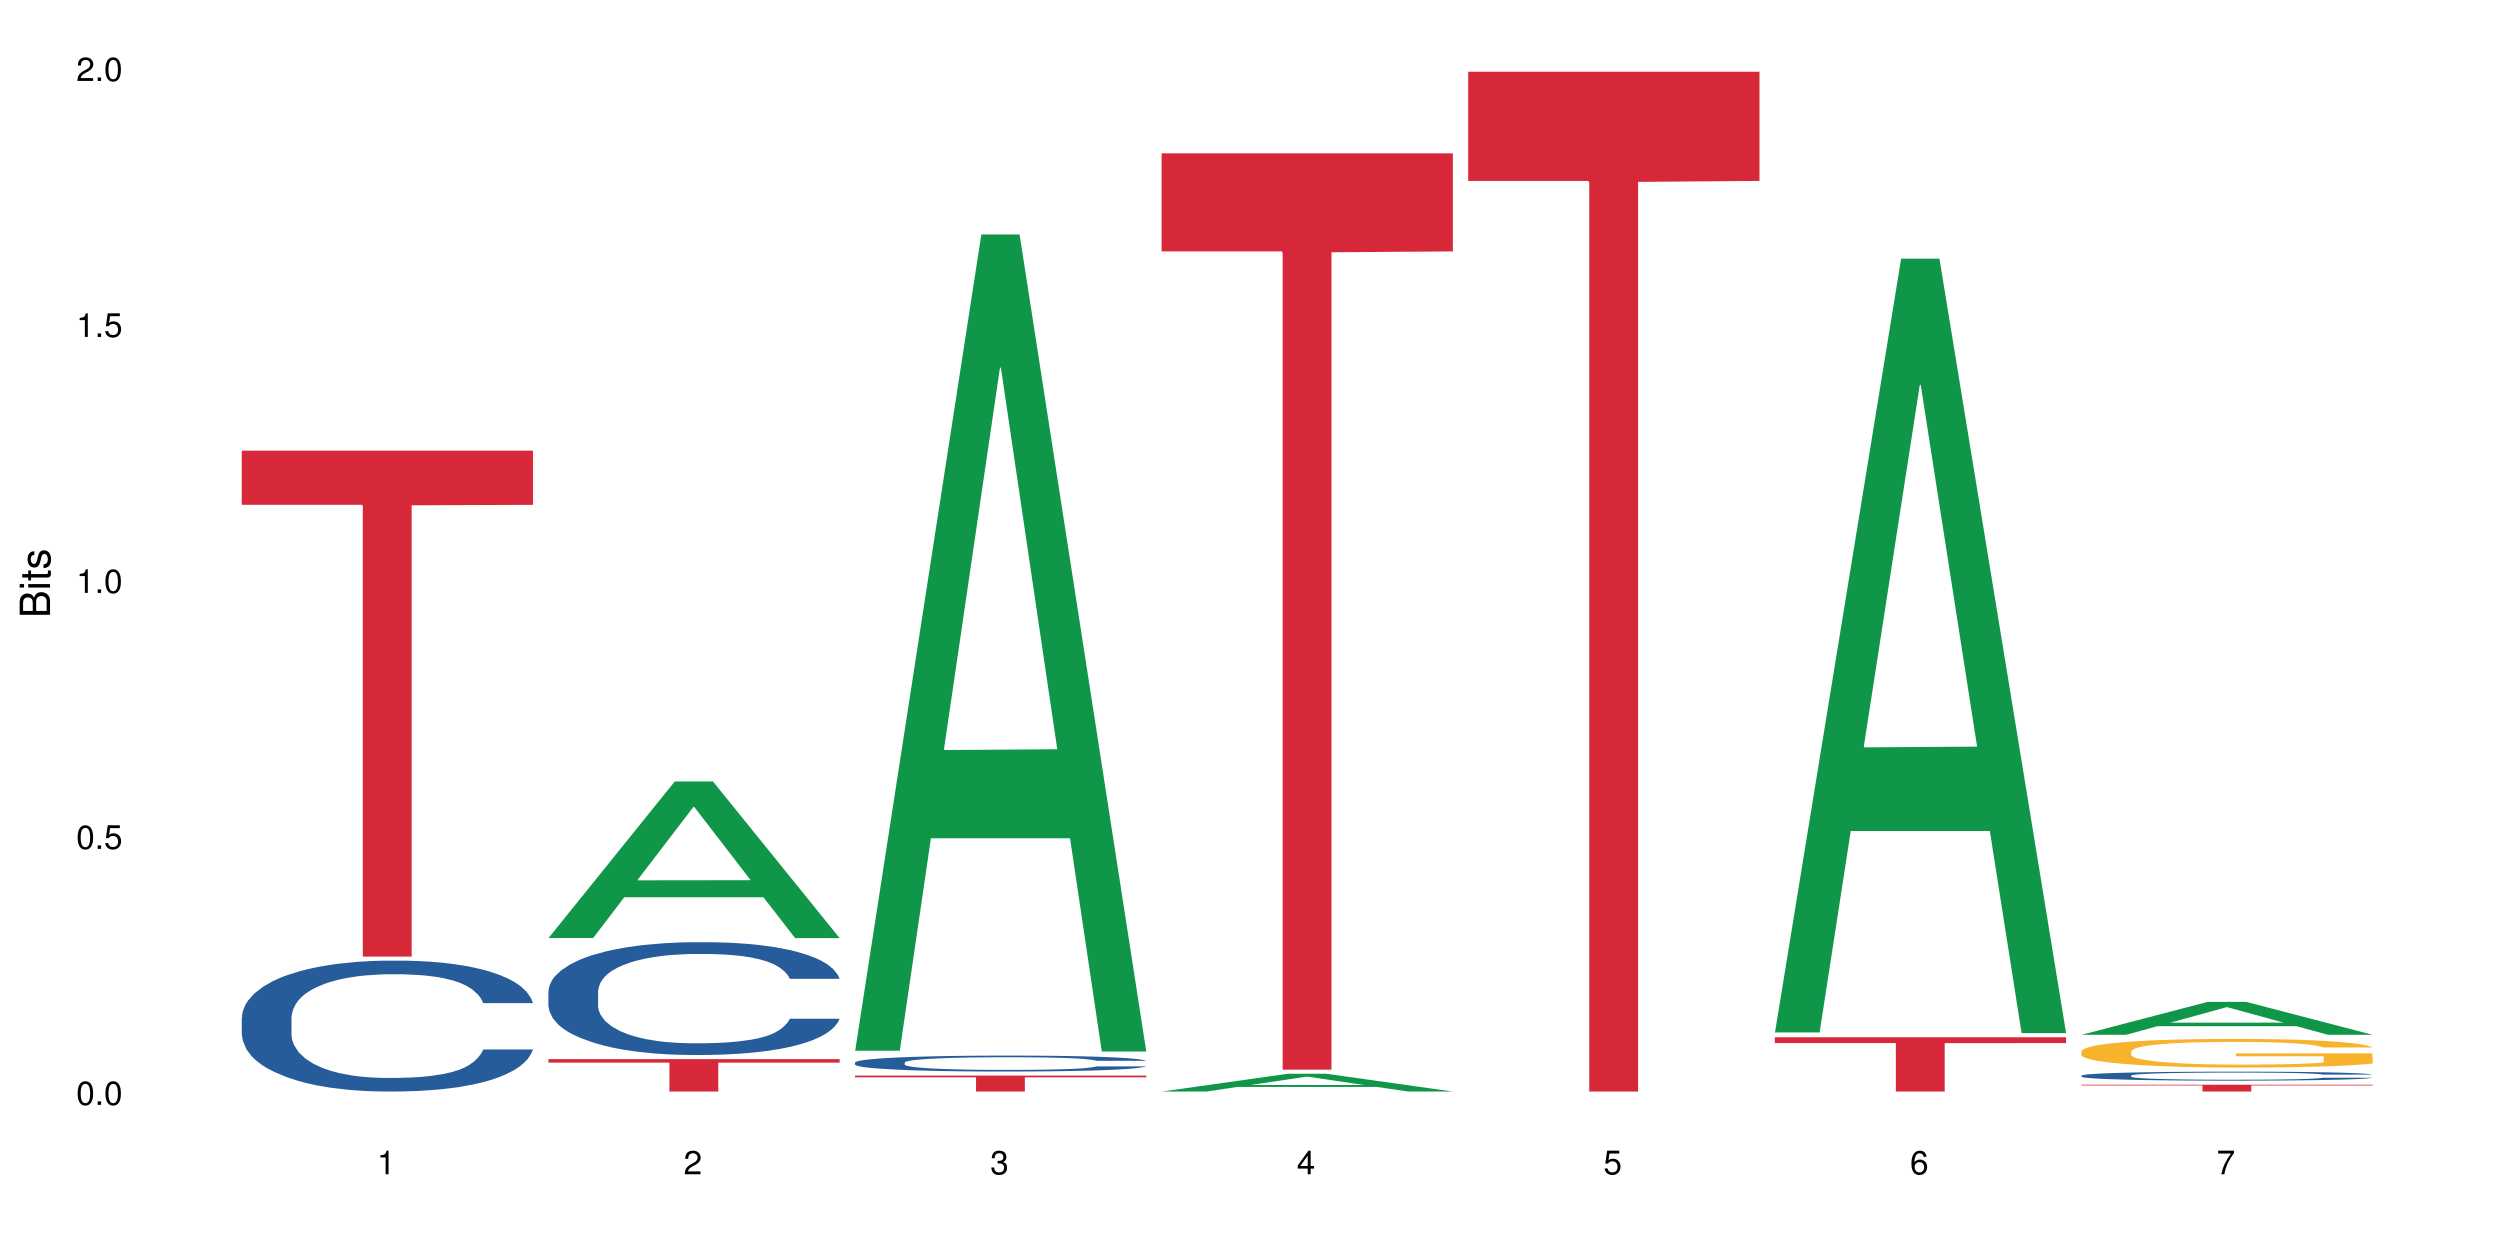 <?xml version="1.0" encoding="UTF-8"?>
<svg xmlns="http://www.w3.org/2000/svg" xmlns:xlink="http://www.w3.org/1999/xlink" width="720pt" height="360pt" viewBox="0 0 720 360" version="1.1">
<defs>
<g>
<symbol overflow="visible" id="glyph0-0">
<path style="stroke:none;" d=""/>
</symbol>
<symbol overflow="visible" id="glyph0-1">
<path style="stroke:none;" d="M 2.641 -6.797 C 2 -6.797 1.422 -6.531 1.078 -6.047 C 0.641 -5.453 0.406 -4.547 0.406 -3.297 C 0.406 -1 1.188 0.219 2.641 0.219 C 4.078 0.219 4.859 -1 4.859 -3.234 C 4.859 -4.562 4.656 -5.438 4.203 -6.047 C 3.844 -6.531 3.281 -6.797 2.641 -6.797 Z M 2.641 -6.047 C 3.547 -6.047 4 -5.125 4 -3.312 C 4 -1.375 3.562 -0.484 2.625 -0.484 C 1.734 -0.484 1.281 -1.422 1.281 -3.281 C 1.281 -5.141 1.734 -6.047 2.641 -6.047 Z M 2.641 -6.047 "/>
</symbol>
<symbol overflow="visible" id="glyph0-2">
<path style="stroke:none;" d="M 1.828 -1 L 0.828 -1 L 0.828 0 L 1.828 0 Z M 1.828 -1 "/>
</symbol>
<symbol overflow="visible" id="glyph0-3">
<path style="stroke:none;" d="M 4.562 -6.797 L 1.062 -6.797 L 0.547 -3.094 L 1.328 -3.094 C 1.719 -3.562 2.047 -3.734 2.578 -3.734 C 3.484 -3.734 4.062 -3.109 4.062 -2.094 C 4.062 -1.125 3.484 -0.531 2.578 -0.531 C 1.828 -0.531 1.375 -0.906 1.188 -1.672 L 0.328 -1.672 C 0.453 -1.109 0.547 -0.844 0.75 -0.594 C 1.125 -0.078 1.828 0.219 2.594 0.219 C 3.969 0.219 4.922 -0.781 4.922 -2.219 C 4.922 -3.562 4.031 -4.484 2.719 -4.484 C 2.25 -4.484 1.859 -4.359 1.469 -4.062 L 1.734 -5.969 L 4.562 -5.969 Z M 4.562 -6.797 "/>
</symbol>
<symbol overflow="visible" id="glyph0-4">
<path style="stroke:none;" d="M 2.484 -4.844 L 2.484 0 L 3.328 0 L 3.328 -6.797 L 2.766 -6.797 C 2.469 -5.75 2.281 -5.609 0.984 -5.453 L 0.984 -4.844 Z M 2.484 -4.844 "/>
</symbol>
<symbol overflow="visible" id="glyph0-5">
<path style="stroke:none;" d="M 4.859 -0.828 L 1.281 -0.828 C 1.359 -1.391 1.672 -1.75 2.5 -2.234 L 3.469 -2.75 C 4.406 -3.266 4.906 -3.969 4.906 -4.812 C 4.906 -5.375 4.672 -5.906 4.266 -6.266 C 3.859 -6.625 3.375 -6.797 2.719 -6.797 C 1.859 -6.797 1.219 -6.5 0.844 -5.922 C 0.609 -5.562 0.5 -5.125 0.484 -4.438 L 1.328 -4.438 C 1.359 -4.906 1.406 -5.188 1.531 -5.406 C 1.75 -5.812 2.188 -6.062 2.703 -6.062 C 3.469 -6.062 4.031 -5.516 4.031 -4.781 C 4.031 -4.25 3.719 -3.797 3.125 -3.438 L 2.234 -2.938 C 0.812 -2.141 0.406 -1.5 0.328 0 L 4.859 0 Z M 4.859 -0.828 "/>
</symbol>
<symbol overflow="visible" id="glyph0-6">
<path style="stroke:none;" d="M 2.125 -3.125 L 2.578 -3.125 C 3.516 -3.125 3.984 -2.703 3.984 -1.891 C 3.984 -1.031 3.469 -0.531 2.578 -0.531 C 1.656 -0.531 1.203 -0.984 1.156 -1.969 L 0.312 -1.969 C 0.344 -1.422 0.438 -1.078 0.609 -0.766 C 0.953 -0.109 1.625 0.219 2.547 0.219 C 3.953 0.219 4.859 -0.609 4.859 -1.906 C 4.859 -2.766 4.516 -3.25 3.703 -3.516 C 4.344 -3.766 4.656 -4.25 4.656 -4.938 C 4.656 -6.109 3.875 -6.797 2.578 -6.797 C 1.203 -6.797 0.484 -6.047 0.453 -4.609 L 1.297 -4.609 C 1.312 -5.016 1.344 -5.25 1.453 -5.453 C 1.641 -5.828 2.062 -6.062 2.594 -6.062 C 3.344 -6.062 3.797 -5.625 3.797 -4.906 C 3.797 -4.422 3.609 -4.141 3.25 -3.984 C 3.016 -3.891 2.719 -3.844 2.125 -3.844 Z M 2.125 -3.125 "/>
</symbol>
<symbol overflow="visible" id="glyph0-7">
<path style="stroke:none;" d="M 3.141 -1.625 L 3.141 0 L 3.984 0 L 3.984 -1.625 L 4.984 -1.625 L 4.984 -2.391 L 3.984 -2.391 L 3.984 -6.797 L 3.359 -6.797 L 0.266 -2.516 L 0.266 -1.625 Z M 3.141 -2.391 L 1 -2.391 L 3.141 -5.359 Z M 3.141 -2.391 "/>
</symbol>
<symbol overflow="visible" id="glyph0-8">
<path style="stroke:none;" d="M 4.781 -5.031 C 4.609 -6.141 3.891 -6.797 2.844 -6.797 C 2.094 -6.797 1.422 -6.438 1.031 -5.828 C 0.609 -5.172 0.406 -4.344 0.406 -3.094 C 0.406 -1.953 0.578 -1.234 0.984 -0.625 C 1.359 -0.078 1.953 0.219 2.703 0.219 C 3.984 0.219 4.922 -0.734 4.922 -2.078 C 4.922 -3.344 4.062 -4.234 2.844 -4.234 C 2.172 -4.234 1.641 -3.969 1.281 -3.469 C 1.281 -5.125 1.828 -6.047 2.797 -6.047 C 3.391 -6.047 3.797 -5.672 3.938 -5.031 Z M 2.734 -3.484 C 3.547 -3.484 4.062 -2.922 4.062 -2 C 4.062 -1.156 3.484 -0.531 2.703 -0.531 C 1.922 -0.531 1.328 -1.188 1.328 -2.047 C 1.328 -2.891 1.906 -3.484 2.734 -3.484 Z M 2.734 -3.484 "/>
</symbol>
<symbol overflow="visible" id="glyph0-9">
<path style="stroke:none;" d="M 4.984 -6.797 L 0.438 -6.797 L 0.438 -5.969 L 4.109 -5.969 C 2.5 -3.656 1.828 -2.234 1.328 0 L 2.219 0 C 2.594 -2.172 3.453 -4.047 4.984 -6.094 Z M 4.984 -6.797 "/>
</symbol>
<symbol overflow="visible" id="glyph1-0">
<path style="stroke:none;" d=""/>
</symbol>
<symbol overflow="visible" id="glyph1-1">
<path style="stroke:none;" d="M 0 -0.953 L 0 -4.891 C 0 -5.719 -0.234 -6.344 -0.734 -6.797 C -1.188 -7.234 -1.812 -7.469 -2.5 -7.469 C -3.547 -7.469 -4.188 -7 -4.625 -5.875 C -4.984 -6.672 -5.641 -7.094 -6.531 -7.094 C -7.156 -7.094 -7.734 -6.859 -8.141 -6.391 C -8.562 -5.938 -8.75 -5.344 -8.75 -4.5 L -8.75 -0.953 Z M -4.984 -2.062 L -7.766 -2.062 L -7.766 -4.219 C -7.766 -4.844 -7.688 -5.203 -7.453 -5.5 C -7.219 -5.812 -6.859 -5.969 -6.375 -5.969 C -5.906 -5.969 -5.531 -5.812 -5.297 -5.5 C -5.062 -5.203 -4.984 -4.844 -4.984 -4.219 Z M -0.984 -2.062 L -4 -2.062 L -4 -4.781 C -4 -5.328 -3.859 -5.688 -3.578 -5.953 C -3.297 -6.219 -2.922 -6.359 -2.484 -6.359 C -2.062 -6.359 -1.688 -6.219 -1.406 -5.953 C -1.109 -5.688 -0.984 -5.328 -0.984 -4.781 Z M -0.984 -2.062 "/>
</symbol>
<symbol overflow="visible" id="glyph1-2">
<path style="stroke:none;" d="M -6.281 -1.797 L -6.281 -0.797 L 0 -0.797 L 0 -1.797 Z M -8.75 -1.797 L -8.75 -0.797 L -7.484 -0.797 L -7.484 -1.797 Z M -8.75 -1.797 "/>
</symbol>
<symbol overflow="visible" id="glyph1-3">
<path style="stroke:none;" d="M -6.281 -3.047 L -6.281 -2.016 L -8.016 -2.016 L -8.016 -1.016 L -6.281 -1.016 L -6.281 -0.172 L -5.469 -0.172 L -5.469 -1.016 L -0.719 -1.016 C -0.078 -1.016 0.281 -1.453 0.281 -2.234 C 0.281 -2.469 0.25 -2.719 0.188 -3.047 L -0.641 -3.047 C -0.609 -2.922 -0.594 -2.766 -0.594 -2.562 C -0.594 -2.141 -0.719 -2.016 -1.156 -2.016 L -5.469 -2.016 L -5.469 -3.047 Z M -6.281 -3.047 "/>
</symbol>
<symbol overflow="visible" id="glyph1-4">
<path style="stroke:none;" d="M -4.531 -5.25 C -5.766 -5.25 -6.469 -4.422 -6.469 -2.969 C -6.469 -1.516 -5.719 -0.562 -4.547 -0.562 C -3.562 -0.562 -3.094 -1.062 -2.734 -2.562 L -2.516 -3.484 C -2.344 -4.188 -2.094 -4.469 -1.625 -4.469 C -1.047 -4.469 -0.641 -3.875 -0.641 -3 C -0.641 -2.453 -0.797 -2 -1.062 -1.75 C -1.25 -1.594 -1.422 -1.531 -1.875 -1.469 L -1.875 -0.406 C -0.422 -0.453 0.281 -1.266 0.281 -2.922 C 0.281 -4.5 -0.5 -5.516 -1.719 -5.516 C -2.656 -5.516 -3.172 -4.984 -3.469 -3.734 L -3.703 -2.766 C -3.891 -1.953 -4.156 -1.609 -4.594 -1.609 C -5.172 -1.609 -5.547 -2.125 -5.547 -2.938 C -5.547 -3.75 -5.203 -4.172 -4.531 -4.203 Z M -4.531 -5.25 "/>
</symbol>
</g>
</defs>
<g id="surface9983">
<rect x="0" y="0" width="720" height="360" style="fill:rgb(100%,100%,100%);fill-opacity:1;stroke:none;"/>
<path style=" stroke:none;fill-rule:nonzero;fill:rgb(14.51%,36.078%,60%);fill-opacity:1;" d="M 69.629 293.074 L 69.73 293.039 L 69.73 292.211 L 70.039 290.902 L 70.754 289.25 L 71.473 288.113 L 73.312 286.078 L 75.871 284.113 L 78.531 282.598 L 80.473 281.703 L 82.211 281.012 L 86.203 279.738 L 88.762 279.082 L 91.523 278.496 L 94.898 277.91 L 97.352 277.566 L 102.879 277.016 L 106.969 276.773 L 110.141 276.672 L 116.996 276.672 L 121.086 276.809 L 124.055 276.98 L 127.328 277.258 L 130.09 277.566 L 134.898 278.324 L 139.195 279.289 L 141.141 279.84 L 144.207 280.91 L 146.562 281.941 L 148.199 282.84 L 150.039 284.113 L 151.676 285.664 L 152.902 287.422 L 153.516 288.902 L 139.195 288.902 L 138.48 287.527 L 137.66 286.457 L 136.125 285.043 L 134.59 284.047 L 132.441 283.047 L 130.5 282.391 L 127.84 281.738 L 125.488 281.324 L 123.031 281.012 L 120.68 280.805 L 116.176 280.598 L 110.961 280.598 L 109.016 280.668 L 105.027 280.945 L 102.879 281.184 L 99.809 281.668 L 97.66 282.117 L 95.102 282.805 L 93.363 283.391 L 91.215 284.285 L 89.68 285.078 L 87.941 286.215 L 86.918 287.078 L 85.996 288.043 L 85.18 289.18 L 84.566 290.387 L 84.156 291.66 L 83.953 292.902 L 83.953 298.242 L 84.156 299.484 L 84.668 300.93 L 85.996 303.031 L 87.941 304.859 L 90.191 306.309 L 92.34 307.34 L 93.566 307.824 L 95.203 308.375 L 97.762 309.062 L 101.445 309.754 L 103.594 310.027 L 106.867 310.305 L 110.242 310.441 L 114.746 310.441 L 118.734 310.305 L 121.395 310.133 L 124.156 309.855 L 127.941 309.27 L 130.293 308.719 L 132.34 308.062 L 133.875 307.41 L 134.898 306.859 L 136.434 305.789 L 137.66 304.617 L 138.582 303.414 L 139.195 302.242 L 153.516 302.242 L 152.902 303.617 L 151.984 304.965 L 151.062 305.961 L 149.629 307.168 L 147.992 308.238 L 145.641 309.441 L 143.695 310.234 L 141.141 311.098 L 138.785 311.75 L 136.227 312.336 L 132.441 313.027 L 129.988 313.371 L 127.328 313.68 L 124.156 313.957 L 120.168 314.199 L 115.871 314.336 L 111.879 314.371 L 107.582 314.301 L 104.414 314.164 L 100.219 313.855 L 95 313.234 L 91.215 312.578 L 88.25 311.926 L 85.691 311.234 L 82.828 310.305 L 79.145 308.789 L 76.895 307.617 L 75.359 306.652 L 73.621 305.309 L 72.391 304.102 L 70.961 302.172 L 69.938 299.727 L 69.629 297.828 Z M 69.629 293.074 "/>
<path style=" stroke:none;fill-rule:nonzero;fill:rgb(83.922%,15.686%,22.353%);fill-opacity:1;" d="M 69.629 129.793 L 153.516 129.793 L 153.516 145.391 L 118.555 145.527 L 118.555 275.492 L 104.488 275.492 L 104.488 145.664 L 104.285 145.391 L 69.629 145.391 Z M 69.629 129.793 "/>
<path style=" stroke:none;fill-rule:nonzero;fill:rgb(6.275%,58.824%,28.235%);fill-opacity:1;" d="M 157.934 270.141 L 158.023 270.098 L 194.32 225.07 L 205.344 225.07 L 241.82 270.184 L 229.004 270.184 L 219.863 258.406 L 179.801 258.406 L 170.84 270.141 L 157.934 270.141 L 183.656 253.535 L 216.188 253.492 L 199.965 232.438 L 199.785 232.398 L 199.609 232.523 L 183.566 253.492 L 183.656 253.535 Z M 157.934 270.141 "/>
<path style=" stroke:none;fill-rule:nonzero;fill:rgb(14.51%,36.078%,60%);fill-opacity:1;" d="M 157.934 285.496 L 158.035 285.469 L 158.035 284.754 L 158.344 283.625 L 159.059 282.199 L 159.773 281.223 L 161.617 279.469 L 164.172 277.777 L 166.832 276.469 L 168.777 275.695 L 170.516 275.102 L 174.504 274.004 L 177.062 273.441 L 179.824 272.934 L 183.203 272.43 L 185.656 272.133 L 191.18 271.66 L 195.273 271.449 L 198.445 271.363 L 205.297 271.363 L 209.391 271.48 L 212.359 271.629 L 215.633 271.867 L 218.395 272.133 L 223.203 272.785 L 227.5 273.617 L 229.441 274.094 L 232.512 275.016 L 234.863 275.906 L 236.5 276.676 L 238.344 277.777 L 239.98 279.113 L 241.207 280.625 L 241.82 281.902 L 227.5 281.902 L 226.781 280.715 L 225.965 279.797 L 224.43 278.578 L 222.895 277.715 L 220.746 276.855 L 218.801 276.293 L 216.145 275.727 L 213.789 275.371 L 211.336 275.102 L 208.98 274.926 L 204.48 274.746 L 199.262 274.746 L 197.32 274.805 L 193.328 275.043 L 191.18 275.25 L 188.113 275.668 L 185.965 276.055 L 183.406 276.648 L 181.668 277.152 L 179.52 277.926 L 177.984 278.609 L 176.246 279.586 L 175.223 280.328 L 174.301 281.16 L 173.484 282.141 L 172.867 283.18 L 172.461 284.281 L 172.254 285.348 L 172.254 289.953 L 172.461 291.02 L 172.973 292.27 L 174.301 294.078 L 176.246 295.652 L 178.496 296.902 L 180.645 297.793 L 181.871 298.207 L 183.508 298.684 L 186.066 299.277 L 189.75 299.871 L 191.898 300.109 L 195.172 300.344 L 198.547 300.465 L 203.047 300.465 L 207.039 300.344 L 209.699 300.195 L 212.461 299.961 L 216.246 299.453 L 218.598 298.98 L 220.645 298.414 L 222.18 297.852 L 223.203 297.375 L 224.734 296.457 L 225.965 295.445 L 226.883 294.406 L 227.5 293.395 L 241.82 293.395 L 241.207 294.586 L 240.285 295.742 L 239.367 296.605 L 237.934 297.645 L 236.297 298.562 L 233.945 299.602 L 232 300.285 L 229.441 301.027 L 227.09 301.594 L 224.531 302.098 L 220.746 302.691 L 218.293 302.988 L 215.633 303.254 L 212.461 303.492 L 208.469 303.699 L 204.172 303.82 L 200.184 303.848 L 195.887 303.789 L 192.715 303.672 L 188.52 303.402 L 183.305 302.871 L 179.52 302.305 L 176.551 301.742 L 173.992 301.148 L 171.129 300.344 L 167.445 299.039 L 165.195 298.027 L 163.66 297.199 L 161.922 296.039 L 160.695 295 L 159.262 293.336 L 158.238 291.23 L 157.934 289.594 Z M 157.934 285.496 "/>
<path style=" stroke:none;fill-rule:nonzero;fill:rgb(83.922%,15.686%,22.353%);fill-opacity:1;" d="M 157.934 305.027 L 241.82 305.027 L 241.82 306.027 L 206.859 306.039 L 206.859 314.371 L 192.793 314.371 L 192.793 306.047 L 192.59 306.027 L 157.934 306.027 Z M 157.934 305.027 "/>
<path style=" stroke:none;fill-rule:nonzero;fill:rgb(6.275%,58.824%,28.235%);fill-opacity:1;" d="M 246.234 302.613 L 246.324 302.395 L 282.625 67.535 L 293.648 67.535 L 330.125 302.836 L 317.309 302.836 L 308.168 241.414 L 268.105 241.414 L 259.141 302.613 L 246.234 302.613 L 271.957 216.008 L 304.492 215.785 L 288.27 105.98 L 288.09 105.758 L 287.91 106.422 L 271.867 215.785 L 271.957 216.008 Z M 246.234 302.613 "/>
<path style=" stroke:none;fill-rule:nonzero;fill:rgb(14.51%,36.078%,60%);fill-opacity:1;" d="M 246.234 306.012 L 246.34 306.008 L 246.34 305.906 L 246.645 305.746 L 247.359 305.547 L 248.078 305.406 L 249.918 305.16 L 252.477 304.922 L 255.137 304.734 L 257.078 304.629 L 258.82 304.543 L 262.809 304.387 L 265.367 304.309 L 268.129 304.238 L 271.504 304.164 L 273.961 304.125 L 279.484 304.055 L 283.578 304.027 L 286.746 304.016 L 293.602 304.016 L 297.695 304.031 L 300.66 304.051 L 303.934 304.086 L 306.695 304.125 L 311.504 304.215 L 315.801 304.332 L 317.746 304.402 L 320.812 304.531 L 323.168 304.656 L 324.805 304.766 L 326.645 304.922 L 328.281 305.109 L 329.512 305.324 L 330.125 305.504 L 315.801 305.504 L 315.086 305.336 L 314.266 305.207 L 312.734 305.035 L 311.199 304.914 L 309.051 304.789 L 307.105 304.711 L 304.445 304.633 L 302.094 304.582 L 299.637 304.543 L 297.285 304.52 L 292.785 304.492 L 287.566 304.492 L 285.621 304.5 L 281.633 304.535 L 279.484 304.562 L 276.414 304.621 L 274.266 304.676 L 271.711 304.762 L 269.969 304.832 L 267.82 304.941 L 266.289 305.039 L 264.547 305.176 L 263.523 305.281 L 262.605 305.398 L 261.785 305.535 L 261.172 305.684 L 260.762 305.84 L 260.559 305.988 L 260.559 306.641 L 260.762 306.793 L 261.273 306.969 L 262.605 307.223 L 264.547 307.445 L 266.797 307.621 L 268.945 307.746 L 270.176 307.805 L 271.812 307.875 L 274.367 307.957 L 278.051 308.039 L 280.199 308.074 L 283.473 308.109 L 286.852 308.125 L 291.352 308.125 L 295.34 308.109 L 298 308.086 L 300.762 308.055 L 304.547 307.98 L 306.902 307.914 L 308.949 307.836 L 310.48 307.754 L 311.504 307.688 L 313.039 307.559 L 314.266 307.414 L 315.188 307.27 L 315.801 307.125 L 330.125 307.125 L 329.512 307.293 L 328.59 307.457 L 327.668 307.578 L 326.238 307.727 L 324.602 307.855 L 322.246 308.004 L 320.305 308.098 L 317.746 308.203 L 315.391 308.285 L 312.836 308.355 L 309.051 308.438 L 306.594 308.48 L 303.934 308.52 L 300.762 308.551 L 296.773 308.582 L 292.477 308.598 L 288.488 308.602 L 284.191 308.594 L 281.02 308.578 L 276.824 308.539 L 271.605 308.465 L 267.82 308.387 L 264.855 308.305 L 262.297 308.223 L 259.434 308.109 L 255.75 307.922 L 253.5 307.781 L 251.965 307.664 L 250.227 307.5 L 248.996 307.352 L 247.566 307.117 L 246.543 306.82 L 246.234 306.59 Z M 246.234 306.012 "/>
<path style=" stroke:none;fill-rule:nonzero;fill:rgb(83.922%,15.686%,22.353%);fill-opacity:1;" d="M 246.234 309.781 L 330.125 309.781 L 330.125 310.273 L 295.16 310.277 L 295.16 314.371 L 281.098 314.371 L 281.098 310.281 L 280.891 310.273 L 246.234 310.273 Z M 246.234 309.781 "/>
<path style=" stroke:none;fill-rule:nonzero;fill:rgb(6.275%,58.824%,28.235%);fill-opacity:1;" d="M 334.539 314.367 L 334.629 314.359 L 370.926 309.238 L 381.949 309.238 L 418.426 314.371 L 405.609 314.371 L 396.469 313.031 L 356.406 313.031 L 347.445 314.367 L 334.539 314.367 L 360.262 312.477 L 392.793 312.473 L 376.574 310.078 L 376.395 310.074 L 376.215 310.086 L 360.172 312.473 L 360.262 312.477 Z M 334.539 314.367 "/>
<path style=" stroke:none;fill-rule:nonzero;fill:rgb(83.922%,15.686%,22.353%);fill-opacity:1;" d="M 334.539 44.156 L 418.426 44.156 L 418.426 72.406 L 383.465 72.656 L 383.465 308.059 L 369.398 308.059 L 369.398 72.902 L 369.195 72.406 L 334.539 72.406 Z M 334.539 44.156 "/>
<path style=" stroke:none;fill-rule:nonzero;fill:rgb(83.922%,15.686%,22.353%);fill-opacity:1;" d="M 422.844 20.664 L 506.73 20.664 L 506.73 52.102 L 471.77 52.379 L 471.77 314.371 L 457.703 314.371 L 457.703 52.652 L 457.5 52.102 L 422.844 52.102 Z M 422.844 20.664 "/>
<path style=" stroke:none;fill-rule:nonzero;fill:rgb(6.275%,58.824%,28.235%);fill-opacity:1;" d="M 511.145 297.344 L 511.234 297.133 L 547.531 74.488 L 558.559 74.488 L 595.035 297.551 L 582.219 297.551 L 573.074 239.324 L 533.016 239.324 L 524.051 297.344 L 511.145 297.344 L 536.867 215.238 L 569.402 215.027 L 553.18 110.934 L 553 110.723 L 552.82 111.352 L 536.777 215.027 L 536.867 215.238 Z M 511.145 297.344 "/>
<path style=" stroke:none;fill-rule:nonzero;fill:rgb(83.922%,15.686%,22.353%);fill-opacity:1;" d="M 511.145 298.73 L 595.035 298.73 L 595.035 300.406 L 560.07 300.422 L 560.07 314.371 L 546.004 314.371 L 546.004 300.434 L 545.801 300.406 L 511.145 300.406 Z M 511.145 298.73 "/>
<path style=" stroke:none;fill-rule:nonzero;fill:rgb(6.275%,58.824%,28.235%);fill-opacity:1;" d="M 599.449 298.023 L 599.539 298.016 L 635.836 288.531 L 646.859 288.531 L 683.336 298.031 L 670.52 298.031 L 661.379 295.551 L 621.316 295.551 L 612.355 298.023 L 599.449 298.023 L 625.172 294.527 L 657.703 294.516 L 641.484 290.082 L 641.305 290.074 L 641.125 290.102 L 625.082 294.516 L 625.172 294.527 Z M 599.449 298.023 "/>
<path style=" stroke:none;fill-rule:nonzero;fill:rgb(14.51%,36.078%,60%);fill-opacity:1;" d="M 599.449 309.766 L 599.551 309.762 L 599.551 309.707 L 599.859 309.617 L 600.574 309.504 L 601.289 309.426 L 603.133 309.285 L 605.688 309.148 L 608.348 309.047 L 610.293 308.984 L 612.031 308.938 L 616.023 308.848 L 618.578 308.805 L 621.34 308.762 L 624.719 308.723 L 627.172 308.699 L 632.695 308.66 L 636.789 308.645 L 639.961 308.637 L 646.816 308.637 L 650.906 308.648 L 653.875 308.66 L 657.148 308.68 L 659.91 308.699 L 664.719 308.75 L 669.016 308.816 L 670.957 308.855 L 674.027 308.93 L 676.379 309 L 678.016 309.062 L 679.859 309.148 L 681.496 309.258 L 682.723 309.375 L 683.336 309.48 L 669.016 309.48 L 668.297 309.383 L 667.48 309.309 L 665.945 309.215 L 664.41 309.145 L 662.262 309.074 L 660.32 309.031 L 657.66 308.984 L 655.305 308.957 L 652.852 308.938 L 650.496 308.922 L 645.996 308.906 L 640.777 308.906 L 638.836 308.914 L 634.844 308.93 L 632.695 308.949 L 629.629 308.98 L 627.48 309.012 L 624.922 309.059 L 623.184 309.102 L 621.035 309.16 L 619.5 309.215 L 617.762 309.293 L 616.738 309.352 L 615.816 309.418 L 615 309.496 L 614.387 309.582 L 613.977 309.668 L 613.77 309.754 L 613.77 310.121 L 613.977 310.207 L 614.488 310.305 L 615.816 310.449 L 617.762 310.574 L 620.012 310.676 L 622.16 310.746 L 623.387 310.777 L 625.023 310.816 L 627.582 310.863 L 631.266 310.91 L 633.414 310.93 L 636.688 310.949 L 640.062 310.957 L 644.562 310.957 L 648.555 310.949 L 651.215 310.938 L 653.977 310.918 L 657.762 310.879 L 660.113 310.84 L 662.16 310.797 L 663.695 310.75 L 664.719 310.711 L 666.254 310.641 L 667.48 310.559 L 668.402 310.477 L 669.016 310.395 L 683.336 310.395 L 682.723 310.488 L 681.801 310.582 L 680.883 310.652 L 679.449 310.734 L 677.812 310.809 L 675.461 310.891 L 673.516 310.945 L 670.957 311.004 L 668.605 311.047 L 666.047 311.09 L 662.262 311.137 L 659.809 311.16 L 657.148 311.18 L 653.977 311.199 L 649.988 311.219 L 645.691 311.227 L 641.699 311.23 L 637.402 311.223 L 634.23 311.215 L 630.039 311.191 L 624.82 311.152 L 621.035 311.105 L 618.066 311.062 L 615.512 311.012 L 612.645 310.949 L 608.965 310.844 L 606.711 310.766 L 605.18 310.699 L 603.438 310.605 L 602.211 310.523 L 600.777 310.391 L 599.754 310.223 L 599.449 310.094 Z M 599.449 309.766 "/>
<path style=" stroke:none;fill-rule:nonzero;fill:rgb(96.863%,70.196%,16.863%);fill-opacity:1;" d="M 599.449 302.742 L 599.551 302.738 L 599.551 302.586 L 599.961 302.246 L 600.984 301.781 L 602.312 301.395 L 603.746 301.094 L 604.668 300.938 L 606.199 300.711 L 607.531 300.547 L 610.906 300.207 L 615.203 299.891 L 617.555 299.754 L 620.215 299.625 L 624 299.484 L 625.742 299.43 L 631.059 299.309 L 637.098 299.234 L 643.746 299.211 L 646.816 299.219 L 651.008 299.25 L 656.738 299.332 L 660.012 299.406 L 662.57 299.484 L 665.23 299.582 L 668.504 299.73 L 671.57 299.914 L 674.027 300.094 L 676.484 300.32 L 678.527 300.559 L 680.27 300.824 L 681.801 301.141 L 682.723 301.402 L 683.336 301.668 L 669.117 301.668 L 668.297 301.402 L 667.379 301.199 L 665.844 300.953 L 664.309 300.77 L 662.773 300.629 L 659.91 300.434 L 657.453 300.312 L 654.387 300.207 L 651.418 300.137 L 648.043 300.094 L 645.996 300.078 L 640.574 300.078 L 635.664 300.129 L 632.801 300.191 L 630.754 300.25 L 627.891 300.363 L 626.148 300.453 L 625.125 300.516 L 622.059 300.75 L 620.012 300.961 L 618.887 301.102 L 617.453 301.328 L 616.43 301.531 L 615.305 301.832 L 614.691 302.059 L 613.875 302.57 L 613.77 303.926 L 614.078 304.211 L 614.691 304.52 L 615.512 304.793 L 616.738 305.078 L 617.965 305.297 L 620.113 305.59 L 621.957 305.785 L 623.387 305.914 L 626.148 306.117 L 627.273 306.188 L 629.934 306.32 L 632.695 306.426 L 636.074 306.516 L 638.629 306.562 L 642.723 306.602 L 647.941 306.602 L 654.078 306.555 L 657.965 306.496 L 660.625 306.434 L 662.363 306.383 L 664.512 306.297 L 666.047 306.223 L 667.48 306.141 L 669.219 306.012 L 669.219 304.211 L 643.949 304.203 L 643.949 303.363 L 683.234 303.355 L 683.336 306.297 L 681.188 306.5 L 678.527 306.699 L 675.973 306.848 L 673.312 306.977 L 669.527 307.121 L 666.457 307.211 L 661.75 307.316 L 657.453 307.383 L 652.953 307.43 L 648.965 307.449 L 644.258 307.457 L 640.062 307.441 L 635.562 307.398 L 631.98 307.336 L 628.707 307.262 L 625.434 307.164 L 621.34 307.008 L 618.684 306.879 L 615.918 306.719 L 613.156 306.531 L 610.703 306.328 L 609.066 306.172 L 607.43 305.988 L 605.688 305.766 L 604.051 305.508 L 602.824 305.273 L 601.699 305.012 L 600.883 304.762 L 600.062 304.422 L 599.652 304.152 L 599.449 303.918 Z M 599.449 302.742 "/>
<path style=" stroke:none;fill-rule:nonzero;fill:rgb(83.922%,15.686%,22.353%);fill-opacity:1;" d="M 599.449 312.41 L 683.336 312.41 L 683.336 312.617 L 648.375 312.621 L 648.375 314.371 L 634.309 314.371 L 634.309 312.621 L 634.105 312.617 L 599.449 312.617 Z M 599.449 312.41 "/>
<g style="fill:rgb(0%,0%,0%);fill-opacity:1;">
  <use xlink:href="#glyph0-1" x="21.957" y="318.198"/>
  <use xlink:href="#glyph0-2" x="27.291" y="318.198"/>
  <use xlink:href="#glyph0-1" x="29.958" y="318.198"/>
</g>
<g style="fill:rgb(0%,0%,0%);fill-opacity:1;">
  <use xlink:href="#glyph0-1" x="21.957" y="244.476"/>
  <use xlink:href="#glyph0-2" x="27.291" y="244.476"/>
  <use xlink:href="#glyph0-3" x="29.958" y="244.476"/>
</g>
<g style="fill:rgb(0%,0%,0%);fill-opacity:1;">
  <use xlink:href="#glyph0-4" x="21.957" y="170.753"/>
  <use xlink:href="#glyph0-2" x="27.291" y="170.753"/>
  <use xlink:href="#glyph0-1" x="29.958" y="170.753"/>
</g>
<g style="fill:rgb(0%,0%,0%);fill-opacity:1;">
  <use xlink:href="#glyph0-4" x="21.957" y="97.034"/>
  <use xlink:href="#glyph0-2" x="27.291" y="97.034"/>
  <use xlink:href="#glyph0-3" x="29.958" y="97.034"/>
</g>
<g style="fill:rgb(0%,0%,0%);fill-opacity:1;">
  <use xlink:href="#glyph0-5" x="21.957" y="23.312"/>
  <use xlink:href="#glyph0-2" x="27.291" y="23.312"/>
  <use xlink:href="#glyph0-1" x="29.958" y="23.312"/>
</g>
<g style="fill:rgb(0%,0%,0%);fill-opacity:1;">
  <use xlink:href="#glyph0-4" x="108.574" y="338.19"/>
</g>
<g style="fill:rgb(0%,0%,0%);fill-opacity:1;">
  <use xlink:href="#glyph0-5" x="196.875" y="338.19"/>
</g>
<g style="fill:rgb(0%,0%,0%);fill-opacity:1;">
  <use xlink:href="#glyph0-6" x="285.18" y="338.19"/>
</g>
<g style="fill:rgb(0%,0%,0%);fill-opacity:1;">
  <use xlink:href="#glyph0-7" x="373.484" y="338.19"/>
</g>
<g style="fill:rgb(0%,0%,0%);fill-opacity:1;">
  <use xlink:href="#glyph0-3" x="461.785" y="338.19"/>
</g>
<g style="fill:rgb(0%,0%,0%);fill-opacity:1;">
  <use xlink:href="#glyph0-8" x="550.09" y="338.19"/>
</g>
<g style="fill:rgb(0%,0%,0%);fill-opacity:1;">
  <use xlink:href="#glyph0-9" x="638.395" y="338.19"/>
</g>
<g style="fill:rgb(0%,0%,0%);fill-opacity:1;">
  <use xlink:href="#glyph1-1" x="14.412" y="178.016"/>
  <use xlink:href="#glyph1-2" x="14.412" y="170.012"/>
  <use xlink:href="#glyph1-3" x="14.412" y="167.348"/>
  <use xlink:href="#glyph1-4" x="14.412" y="164.012"/>
</g>
</g>
</svg>
